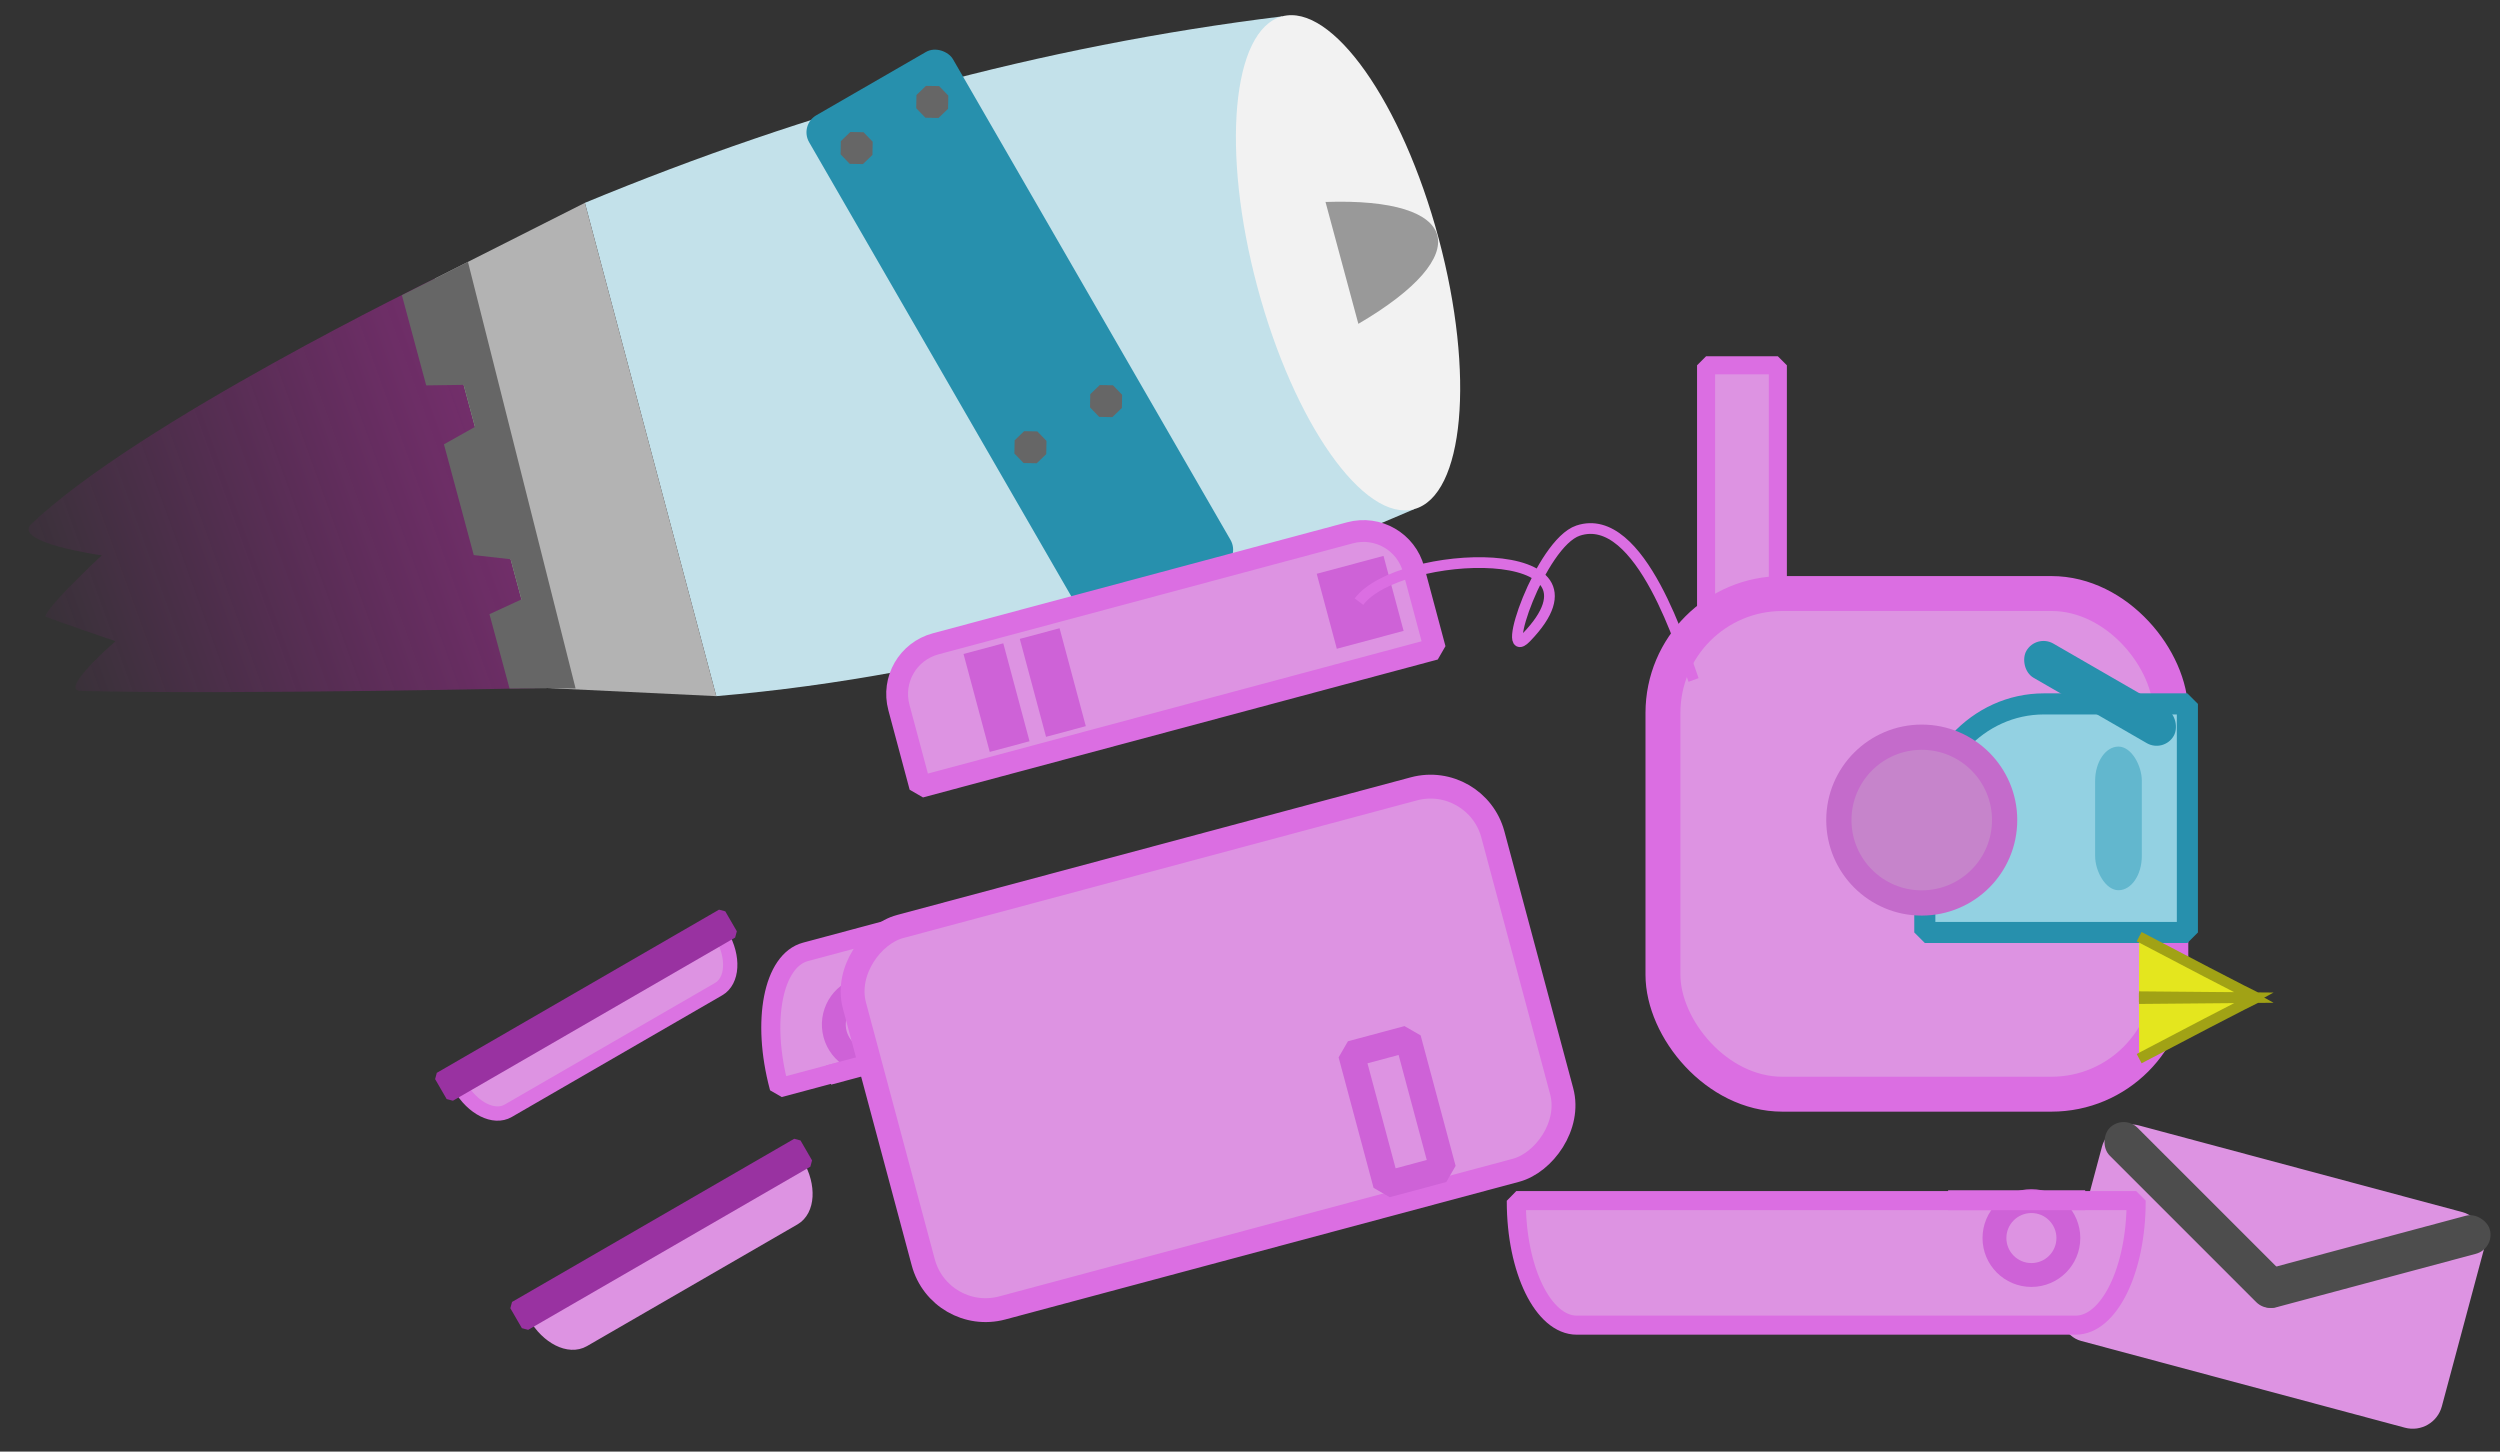 <?xml version="1.0" encoding="UTF-8" standalone="no"?>
<!-- Created with Inkscape (http://www.inkscape.org/) -->

<svg
   width="155mm"
   height="90mm"
   viewBox="0 0 155 90"
   version="1.1"
   id="svg5"
   inkscape:version="1.2.1 (9c6d41e410, 2022-07-14)"
   sodipodi:docname="mail.svg"
   xml:space="preserve"
   xmlns:inkscape="http://www.inkscape.org/namespaces/inkscape"
   xmlns:sodipodi="http://sodipodi.sourceforge.net/DTD/sodipodi-0.dtd"
   xmlns:xlink="http://www.w3.org/1999/xlink"
   xmlns="http://www.w3.org/2000/svg"
   xmlns:svg="http://www.w3.org/2000/svg"><rect x="0" y="0" width="155" height="90" fill="#333333" stroke="none"/><sodipodi:namedview
     id="namedview7"
     pagecolor="#ffffff"
     bordercolor="#666666"
     borderopacity="1.0"
     inkscape:pageshadow="2"
     inkscape:pageopacity="0.0"
     inkscape:pagecheckerboard="0"
     inkscape:document-units="mm"
     showgrid="false"
     inkscape:zoom="0.78395063"
     inkscape:cx="378.21259"
     inkscape:cy="204.09449"
     inkscape:window-width="1920"
     inkscape:window-height="1007"
     inkscape:window-x="1440"
     inkscape:window-y="0"
     inkscape:window-maximized="1"
     inkscape:current-layer="g34835"
     inkscape:showpageshadow="2"
     inkscape:deskcolor="#d1d1d1" /><defs
     id="defs2"><rect
       x="-1128.127"
       y="-314.236"
       width="411.955"
       height="59.035"
       id="rect12744" /><rect
       x="-1135.391"
       y="-224.878"
       width="398.618"
       height="41.37"
       id="rect12686" /><rect
       x="144.101"
       y="922.221"
       width="68.845"
       height="16.033"
       id="rect9813" /><style
       id="style214">.cls-1{fill:#239de0;}.cls-2{fill:#fff;}.cls-3{isolation:isolate;}.cls-4{fill:#696566;}</style><style
       id="style559">.cls-1{fill:none;}.cls-2{clip-path:url(#clip-path);}.cls-3{fill:#a32321;}.cls-4{fill:#dc382d;}.cls-5{fill:#fff;}.cls-6{fill:#741012;}.cls-7{fill:#ac2823;}</style><clipPath
       id="clip-path"><rect
         class="cls-1"
         width="100"
         height="85.7"
         id="rect561"
         x="0"
         y="0" /></clipPath><style
       id="style4887">.cls-1{fill:none;}.cls-2{clip-path:url(#clip-path);}.cls-3{fill:#a32422;}.cls-4{fill:#dc382c;}.cls-5{fill:#fff;}.cls-6{fill:#741113;}.cls-7{fill:#ac2724;}.cls-8{fill:#494c4d;}</style><clipPath
       id="clip-path-3"
       transform="translate(0.01 0.01)"><rect
         class="cls-1"
         width="146.42"
         height="125.48"
         id="rect4889"
         x="0"
         y="0" /></clipPath><style
       id="style5097">.cls-1{fill:#239de0;}.cls-2{fill:#fff;}.cls-3{isolation:isolate;}.cls-4{fill:#696566;}</style><linearGradient
       inkscape:collect="always"
       id="linearGradient5019"><stop
         style="stop-color:#e465b6;stop-opacity:1;"
         offset="0"
         id="stop5015" /><stop
         style="stop-color:#f804eb;stop-opacity:0"
         offset="1"
         id="stop5017" /></linearGradient><linearGradient
       inkscape:collect="always"
       xlink:href="#linearGradient5019"
       id="linearGradient39356"
       gradientUnits="userSpaceOnUse"
       gradientTransform="matrix(-0.055,0.028,-0.031,-0.047,50.063,185.646)"
       x1="-805.391"
       y1="-202.658"
       x2="714.063"
       y2="122.317" /><inkscape:perspective
       sodipodi:type="inkscape:persp3d"
       inkscape:vp_x="-57.475495 : 92.209665 : 1"
       inkscape:vp_y="0 : 458.0509 : 0"
       inkscape:vp_z="182.03532 : 83.016392 : 1"
       inkscape:persp3d-origin="105.52971 : -30.456557 : 1"
       id="perspective745" /><inkscape:perspective
       sodipodi:type="inkscape:persp3d"
       inkscape:vp_x="536.85513 : 209.14549 : 1"
       inkscape:vp_y="0 : 243.63402 : 0"
       inkscape:vp_z="681.59491 : 204.25554 : 1"
       inkscape:persp3d-origin="635.36132 : 143.8998 : 1"
       id="perspective745-3" /><inkscape:perspective
       sodipodi:type="inkscape:persp3d"
       inkscape:vp_x="548.17488 : 197.06277 : 1"
       inkscape:vp_y="0 : 243.63402 : 0"
       inkscape:vp_z="692.91472 : 192.17281 : 1"
       inkscape:persp3d-origin="646.68114 : 131.81728 : 1"
       id="perspective745-9" /><inkscape:perspective
       sodipodi:type="inkscape:persp3d"
       inkscape:vp_x="526.38689 : 188.87419 : 1"
       inkscape:vp_y="0 : 243.63402 : 0"
       inkscape:vp_z="671.12663 : 183.98426 : 1"
       inkscape:persp3d-origin="624.89306 : 123.62879 : 1"
       id="perspective745-0" /><inkscape:perspective
       sodipodi:type="inkscape:persp3d"
       inkscape:vp_x="537.95728 : 177.83977 : 1"
       inkscape:vp_y="0 : 243.63402 : 0"
       inkscape:vp_z="682.69706 : 172.94992 : 1"
       inkscape:persp3d-origin="636.4635 : 112.5945 : 1"
       id="perspective745-6" /><inkscape:perspective
       sodipodi:type="inkscape:persp3d"
       inkscape:vp_x="555.03847 : 170.74827 : 1"
       inkscape:vp_y="0 : 243.63402 : 0"
       inkscape:vp_z="699.77834 : 165.85846 : 1"
       inkscape:persp3d-origin="653.54475 : 105.50297 : 1"
       id="perspective745-2" /><inkscape:perspective
       sodipodi:type="inkscape:persp3d"
       inkscape:vp_x="519.45535 : 173.2463 : 1"
       inkscape:vp_y="0 : 243.63402 : 0"
       inkscape:vp_z="664.19504 : 168.3565 : 1"
       inkscape:persp3d-origin="617.96147 : 108.00103 : 1"
       id="perspective745-7" /><inkscape:perspective
       sodipodi:type="inkscape:persp3d"
       inkscape:vp_x="66.900509 : 15.054648 : 1"
       inkscape:vp_y="0 : 121.19259 : 0"
       inkscape:vp_z="130.27107 : 12.622252 : 1"
       inkscape:persp3d-origin="110.02896 : -17.400787 : 1"
       id="perspective745-78" /><inkscape:perspective
       sodipodi:type="inkscape:persp3d"
       inkscape:vp_x="-68.452587 : -8.5163052 : 1"
       inkscape:vp_y="0 : 239.59864 : 0"
       inkscape:vp_z="109.82851 : -13.325168 : 1"
       inkscape:persp3d-origin="52.881081 : -72.680932 : 1"
       id="perspective745-7-3" /><inkscape:perspective
       sodipodi:type="inkscape:persp3d"
       inkscape:vp_x="40.843068 : 98.937319 : 1"
       inkscape:vp_y="0 : 352.61496 : 0"
       inkscape:vp_z="250.32651 : 91.86014 : 1"
       inkscape:persp3d-origin="183.41229 : 4.5068065 : 1"
       id="perspective745-7-9" /></defs><g
     inkscape:label="Layer 1"
     inkscape:groupmode="layer"
     id="layer1"><g
       id="g34835"
       transform="translate(-7.05,-160.305)"
       inkscape:export-filename="/home/kapn/Desktop/g37589.png"
       inkscape:export-xdpi="96"
       inkscape:export-ydpi="96"><rect
         style="fill:#dd93e2;fill-opacity:1;stroke:#db6ee2;stroke-width:1.12;stroke-linecap:round;stroke-linejoin:bevel;stroke-miterlimit:4;stroke-dasharray:none;stroke-opacity:1"
         id="rect33125"
         width="4.449"
         height="26.806"
         x="112.827"
         y="182.953" /><rect
         style="fill:#dd93e2;fill-opacity:1;stroke:#db6ee2;stroke-width:2.165;stroke-linecap:round;stroke-linejoin:bevel;stroke-miterlimit:4;stroke-dasharray:none;stroke-opacity:1"
         id="rect1090"
         width="31.489"
         height="31.041"
         x="110.153"
         y="197.104"
         ry="7.404" /><path
         id="rect1090-3"
         style="fill:#93d1e2;fill-opacity:1;stroke:#2790ad;stroke-width:1.308;stroke-linecap:round;stroke-linejoin:bevel;stroke-miterlimit:4;stroke-dasharray:none;stroke-opacity:1"
         d="m 133.773,203.947 c -4.091,0 -7.384,3.541 -7.384,7.938 v 6.232 h 16.279 v -14.17 z" /><rect
         style="fill:#62b7ce;fill-opacity:1;stroke:none;stroke-width:0.352;stroke-linecap:round;stroke-linejoin:bevel;stroke-miterlimit:4;stroke-dasharray:none;stroke-opacity:1"
         id="rect1090-7"
         width="2.895"
         height="8.906"
         x="136.948"
         y="206.593"
         ry="2.124" /><circle
         style="fill:#c684cb;fill-opacity:1;stroke:#c46bcb;stroke-width:1.565;stroke-linecap:round;stroke-linejoin:bevel;stroke-miterlimit:4;stroke-dasharray:none;stroke-opacity:1"
         id="path7166"
         cx="126.198"
         cy="211.15"
         r="5.139" /><path
         style="fill:#e4e61e;fill-opacity:1;stroke:#a1a215;stroke-width:0.653;stroke-linecap:butt;stroke-linejoin:miter;stroke-miterlimit:4;stroke-dasharray:none;stroke-opacity:1"
         d="m 139.677,218.379 c 7.255,3.815 7.304,3.781 7.304,3.781 l -7.316,-0.065"
         id="path16770"
         sodipodi:nodetypes="ccc" /><path
         style="fill:#e4e61e;fill-opacity:1;stroke:#a1a215;stroke-width:0.653;stroke-linecap:butt;stroke-linejoin:miter;stroke-miterlimit:4;stroke-dasharray:none;stroke-opacity:1"
         d="m 139.677,225.94 c 7.255,-3.815 7.304,-3.781 7.304,-3.781 l -7.316,0.065"
         id="path16770-3"
         sodipodi:nodetypes="ccc" /><rect
         style="fill:#2790ad;fill-opacity:1;stroke:none;stroke-width:0.148;stroke-linejoin:round;paint-order:stroke fill markers"
         id="rect415"
         width="10.548"
         height="2.449"
         x="215.238"
         y="106.206"
         transform="rotate(30)"
         ry="1.224" /><path
         style="fill:#000000;fill-opacity:1;stroke-width:0.231;paint-order:stroke fill markers"
         d=""
         id="path7167" /><path
         style="fill:#000000;fill-opacity:1;stroke-width:0.231;paint-order:stroke fill markers"
         d=""
         id="path7169" /><path
         style="fill:#000000;fill-opacity:1;stroke-width:0.231;paint-order:stroke fill markers"
         d=""
         id="path7171" /><circle
         style="fill:#808080;fill-opacity:1;stroke:none;stroke-width:0.752;stroke-linecap:round;stroke-linejoin:bevel;stroke-miterlimit:4;stroke-dasharray:none;stroke-opacity:1"
         id="path20356"
         cx="-571.212"
         cy="-113.244"
         r="0" /><path
         id="path19992-3-1"
         style="fill:url(#linearGradient39356);fill-opacity:1;stroke:none;stroke-width:0.252;stroke-linecap:round;stroke-linejoin:bevel;stroke-miterlimit:4;stroke-dasharray:none;stroke-opacity:1"
         d="m 40.857,202.958 -6.842,-25.385 c 0,0 -18.419,8.928 -25.015,15.213 -1.232,1.174 4.359,1.951 4.359,1.951 0,0 -3.494,3.252 -3.483,3.795 0.718,0.3 4.335,1.528 4.335,1.528 0,0 -3.546,3.049 -2.158,3.083 9.743,0.241 28.804,-0.186 28.804,-0.186 z"
         sodipodi:nodetypes="ccscccsc" /><path
         id="rect11843"
         style="fill:#c3e1ea;fill-opacity:1;stroke-width:1.025;paint-order:stroke fill markers"
         d="m 43.313,172.88 c 13.899,-5.752 28.276,-9.719 43.223,-11.559 l 8.187,30.553 c -13.808,5.963 -28.092,10.295 -43.263,11.592 z"
         sodipodi:nodetypes="ccccc" /><ellipse
         style="fill:#f2f2f2;fill-opacity:1;stroke-width:0.626;paint-order:stroke fill markers"
         id="path11789"
         cx="41.834"
         cy="194.036"
         rx="5.818"
         ry="15.815"
         transform="rotate(-15)" /><path
         id="path19992-3-1-4"
         style="fill:#999999;fill-opacity:1;stroke:none;stroke-width:0.075;stroke-linecap:round;stroke-linejoin:bevel;stroke-miterlimit:4;stroke-dasharray:none;stroke-opacity:1"
         d="m 89.231,172.827 2.037,7.556 c 7.338,-4.293 6.387,-7.843 -2.037,-7.556 z"
         sodipodi:nodetypes="ccc" /><path
         id="rect11898"
         style="fill:#b3b3b3;stroke-width:0.851;paint-order:stroke fill markers"
         d="m 43.313,172.88 -9.297,4.694 6.842,25.385 10.602,0.507 z"
         sodipodi:nodetypes="ccccc" /><path
         id="rect11898-7-4"
         style="fill:#666666;stroke-width:0.187;paint-order:stroke fill markers"
         d="m 36.063,176.54 -2.048,1.034 -2.048,1.034 1.508,5.592 2.318,-0.033 0.703,2.606 -1.921,1.081 1.848,6.866 2.284,0.258 0.671,2.492 -1.981,0.914 1.244,4.607 2.303,-0.01 -0.006,-0.021 1.799,0.031 z" /><rect
         style="fill:#2790ad;fill-opacity:1;stroke:none;stroke-width:0.2;stroke-linejoin:round;paint-order:stroke fill markers"
         id="rect2344"
         width="10.297"
         height="36.862"
         x="-35.011"
         y="173.848"
         ry="1.224"
         transform="rotate(-30)" /><path
         sodipodi:type="star"
         style="fill:#666666;fill-opacity:1;stroke:none;stroke-width:0.2;stroke-linejoin:round;paint-order:stroke fill markers"
         id="path2398"
         inkscape:flatsided="true"
         sodipodi:sides="8"
         sodipodi:cx="-124.22896"
         sodipodi:cy="-113.92828"
         sodipodi:r1="10.380981"
         sodipodi:r2="5.1904902"
         sodipodi:arg1="1.1968068"
         sodipodi:arg2="1.5895059"
         inkscape:rounded="0"
         inkscape:randomized="0"
         d="m -120.436,-104.265 -7.944,-0.149 -5.512,-5.722 0.149,-7.944 5.722,-5.512 7.944,0.149 5.512,5.722 -0.149,7.944 z"
         transform="matrix(0.103,0,0,0.103,72.957,181.218)" /><path
         sodipodi:type="star"
         style="fill:#666666;fill-opacity:1;stroke:none;stroke-width:0.2;stroke-linejoin:round;paint-order:stroke fill markers"
         id="path2398-0"
         inkscape:flatsided="true"
         sodipodi:sides="8"
         sodipodi:cx="-124.22896"
         sodipodi:cy="-113.92828"
         sodipodi:r1="10.380981"
         sodipodi:r2="5.1904902"
         sodipodi:arg1="1.1968068"
         sodipodi:arg2="1.5895059"
         inkscape:rounded="0"
         inkscape:randomized="0"
         d="m -120.436,-104.265 -7.944,-0.149 -5.512,-5.722 0.149,-7.944 5.722,-5.512 7.944,0.149 5.512,5.722 -0.149,7.944 z"
         transform="matrix(0.103,0,0,0.103,77.646,178.358)" /><path
         sodipodi:type="star"
         style="fill:#666666;fill-opacity:1;stroke:none;stroke-width:0.2;stroke-linejoin:round;paint-order:stroke fill markers"
         id="path2398-6"
         inkscape:flatsided="true"
         sodipodi:sides="8"
         sodipodi:cx="-124.22896"
         sodipodi:cy="-113.92828"
         sodipodi:r1="10.380981"
         sodipodi:r2="5.1904902"
         sodipodi:arg1="1.1968068"
         sodipodi:arg2="1.5895059"
         inkscape:rounded="0"
         inkscape:randomized="0"
         d="m -120.436,-104.265 -7.944,-0.149 -5.512,-5.722 0.149,-7.944 5.722,-5.512 7.944,0.149 5.512,5.722 -0.149,7.944 z"
         transform="matrix(0.103,0,0,0.103,83.733,199.767)" /><path
         sodipodi:type="star"
         style="fill:#666666;fill-opacity:1;stroke:none;stroke-width:0.2;stroke-linejoin:round;paint-order:stroke fill markers"
         id="path2398-0-2"
         inkscape:flatsided="true"
         sodipodi:sides="8"
         sodipodi:cx="-124.22896"
         sodipodi:cy="-113.92828"
         sodipodi:r1="10.380981"
         sodipodi:r2="5.1904902"
         sodipodi:arg1="1.1968068"
         sodipodi:arg2="1.5895059"
         inkscape:rounded="0"
         inkscape:randomized="0"
         d="m -120.436,-104.265 -7.944,-0.149 -5.512,-5.722 0.149,-7.944 5.722,-5.512 7.944,0.149 5.512,5.722 -0.149,7.944 z"
         transform="matrix(0.103,0,0,0.103,88.422,196.907)" /><g
         id="g3343"
         transform="rotate(15,104.572,305.584)"><rect
           style="fill:#dd93e2;fill-opacity:1;stroke:none;stroke-width:0.2;stroke-linejoin:round;paint-order:stroke fill markers"
           id="rect3299"
           width="24.521"
           height="13.833"
           x="117.054"
           y="223.573"
           ry="1.868" /><rect
           style="fill:#4d4d4d;fill-opacity:1;stroke:none;stroke-width:0.179;stroke-linejoin:round;paint-order:stroke fill markers"
           id="rect3301"
           width="15.28"
           height="2.44"
           x="213.606"
           y="134.32"
           ry="1.22"
           transform="rotate(30)" /><rect
           style="fill:#4d4d4d;fill-opacity:1;stroke:none;stroke-width:0.179;stroke-linejoin:round;paint-order:stroke fill markers"
           id="rect3301-2"
           width="15.28"
           height="2.44"
           x="-10.551"
           y="-266.177"
           ry="1.22"
           transform="rotate(150)" /></g></g><g
       id="g23195"
       transform="rotate(75,214.828,112.077)"
       inkscape:export-filename="/home/kapn/Desktop/g37589.png"
       inkscape:export-xdpi="96"
       inkscape:export-ydpi="96"><path
         id="rect1090-5-6-2"
         style="fill:#dd93e2;fill-opacity:1;stroke:#db6ee2;stroke-width:1.182;stroke-linecap:round;stroke-linejoin:bevel;stroke-miterlimit:4;stroke-dasharray:none;stroke-opacity:1"
         d="m 128.565,222.934 c -4.247,0 -7.666,1.673 -7.666,3.752 v 16.733 14.193 c 0,2.079 3.419,3.752 7.666,3.752 h 0.057 v -38.431 z"
         sodipodi:nodetypes="sscssccs" /><circle
         style="fill:none;fill-opacity:1;stroke:#ce62d7;stroke-width:1.48;stroke-linecap:round;stroke-linejoin:bevel;stroke-miterlimit:4;stroke-dasharray:none;stroke-opacity:1"
         id="path18243"
         cx="126.3"
         cy="254.87"
         r="2.291" /><rect
         style="fill:#db6ee2;fill-opacity:1;stroke:none;stroke-width:1.871;stroke-linecap:round;stroke-linejoin:bevel;stroke-miterlimit:4;stroke-dasharray:none;stroke-opacity:1"
         id="rect23000"
         width="1.234"
         height="8.5"
         x="128.028"
         y="249.706" /></g><g
       id="g27355"
       transform="rotate(75,194.623,151.379)"
       inkscape:export-filename="/home/kapn/Desktop/g37589.png"
       inkscape:export-xdpi="96"
       inkscape:export-ydpi="96"><path
         id="rect1090-5-6"
         style="fill:#dd93e2;fill-opacity:1;stroke:#db6ee2;stroke-width:1.352;stroke-linecap:round;stroke-linejoin:bevel;stroke-miterlimit:4;stroke-dasharray:none;stroke-opacity:1"
         d="m 54.827,224.669 c -1.787,0 -3.226,1.439 -3.226,3.226 v 26.589 c 0,1.787 1.439,3.226 3.226,3.226 h 5.095 v -33.04 z" /><rect
         style="fill:#ce62d7;fill-opacity:1;stroke:none;stroke-width:0.665;stroke-linecap:round;stroke-linejoin:bevel;stroke-miterlimit:4;stroke-dasharray:none;stroke-opacity:1"
         id="rect23334"
         width="4.813"
         height="4.287"
         x="53.522"
         y="226.256" /><rect
         style="fill:#ce62d7;fill-opacity:1;stroke:none;stroke-width:0.587;stroke-linecap:round;stroke-linejoin:bevel;stroke-miterlimit:4;stroke-dasharray:none;stroke-opacity:1"
         id="rect23334-9"
         width="6.286"
         height="2.553"
         x="52.656"
         y="246.817" /><rect
         style="fill:#ce62d7;fill-opacity:1;stroke:none;stroke-width:0.587;stroke-linecap:round;stroke-linejoin:bevel;stroke-miterlimit:4;stroke-dasharray:none;stroke-opacity:1"
         id="rect23334-9-1"
         width="6.286"
         height="2.553"
         x="52.656"
         y="250.429" /></g><path
       style="fill:none;stroke:#db6ee2;stroke-width:0.665;stroke-linecap:butt;stroke-linejoin:miter;stroke-miterlimit:4;stroke-dasharray:none;stroke-opacity:1"
       d="m 84.256,37.301 c 2.458,-3.283 16.228,-3.84 10.373,2.222 -1.705,1.765 0.884,-5.845 3.21,-6.624 3.89,-1.302 6.533,7.536 7.161,9.26"
       id="path23230"
       inkscape:export-filename="/home/kapn/Desktop/g37589.png"
       inkscape:export-xdpi="96"
       inkscape:export-ydpi="96" /><g
       id="g33021-6"
       transform="matrix(-0.422,0.244,-0.244,-0.422,168.334,148.008)"
       inkscape:export-filename="/home/kapn/Desktop/g37589.png"
       inkscape:export-xdpi="96"
       inkscape:export-ydpi="96"><path
         id="rect1090-5-6-2-0-0"
         style="fill:#dd93e2;fill-opacity:1;stroke:#dd93e2;stroke-width:1.82;stroke-linecap:round;stroke-linejoin:bevel;stroke-miterlimit:4;stroke-dasharray:none;stroke-opacity:1"
         d="m 171.792,256.735 c 0,-3.16 -1.673,-5.705 -3.752,-5.705 h -30.926 c -2.079,0 -3.752,2.545 -3.752,5.705 v 0.042 h 38.431 z" /><rect
         style="fill:#9932a1;fill-opacity:1;stroke:#9932a1;stroke-width:1.17;stroke-linecap:round;stroke-linejoin:bevel;stroke-miterlimit:4;stroke-dasharray:none;stroke-opacity:1"
         id="rect27531-6"
         width="41.463"
         height="2.929"
         x="132.017"
         y="256.24" /></g><g
       id="g34839"
       transform="rotate(75,193.405,153.621)"
       inkscape:export-filename="/home/kapn/Desktop/g37589.png"
       inkscape:export-xdpi="96"
       inkscape:export-ydpi="96"><rect
         style="fill:#dd93e2;fill-opacity:1;stroke:#db6ee2;stroke-width:1.48;stroke-linecap:round;stroke-linejoin:bevel;stroke-miterlimit:4;stroke-dasharray:none;stroke-opacity:1"
         id="rect1090-5"
         width="24.481"
         height="40.979"
         x="64.892"
         y="224.662"
         ry="4.001" /><rect
         style="fill:none;fill-opacity:1;stroke:#ce62d7;stroke-width:1.634;stroke-linecap:round;stroke-linejoin:bevel;stroke-miterlimit:4;stroke-dasharray:none;stroke-opacity:1"
         id="rect23334-9-1-2"
         width="8.375"
         height="3.632"
         x="79.767"
         y="233.029" /></g><g
       id="g23195-2"
       transform="rotate(-90,37.068,165.991)"
       inkscape:export-filename="/home/kapn/Desktop/g37589.png"
       inkscape:export-xdpi="96"
       inkscape:export-ydpi="96"><path
         id="rect1090-5-6-2-6"
         style="fill:#dd93e2;fill-opacity:1;stroke:#db6ee2;stroke-width:1.182;stroke-linecap:round;stroke-linejoin:bevel;stroke-miterlimit:4;stroke-dasharray:none;stroke-opacity:1"
         d="m 128.565,222.934 c -4.247,0 -7.666,1.673 -7.666,3.752 v 30.926 c 0,2.079 3.419,3.752 7.666,3.752 h 0.057 v -8.881 -29.55 z"
         sodipodi:nodetypes="sssscccs" /><circle
         style="fill:none;fill-opacity:1;stroke:#ce62d7;stroke-width:1.48;stroke-linecap:round;stroke-linejoin:bevel;stroke-miterlimit:4;stroke-dasharray:none;stroke-opacity:1"
         id="path18243-1"
         cx="126.3"
         cy="254.87"
         r="2.291" /><rect
         style="fill:#db6ee2;fill-opacity:1;stroke:none;stroke-width:1.871;stroke-linecap:round;stroke-linejoin:bevel;stroke-miterlimit:4;stroke-dasharray:none;stroke-opacity:1"
         id="rect23000-8"
         width="1.234"
         height="8.5"
         x="128.028"
         y="249.706" /></g><g
       id="g33021"
       transform="matrix(-0.422,0.244,-0.244,-0.422,163.67,133.803)"
       inkscape:export-filename="/home/kapn/Desktop/g37589.png"
       inkscape:export-xdpi="96"
       inkscape:export-ydpi="96"><path
         id="rect1090-5-6-2-0"
         style="fill:#dd93e2;fill-opacity:1;stroke:#db73e2;stroke-width:1.82;stroke-linecap:round;stroke-linejoin:bevel;stroke-miterlimit:4;stroke-dasharray:none;stroke-opacity:1"
         d="m 171.792,256.735 c 0,-3.16 -1.673,-5.705 -3.752,-5.705 h -30.926 c -2.079,0 -3.752,2.545 -3.752,5.705 v 0.042 h 38.431 z" /><rect
         style="fill:#9932a1;fill-opacity:1;stroke:#9932a1;stroke-width:1.17;stroke-linecap:round;stroke-linejoin:bevel;stroke-miterlimit:4;stroke-dasharray:none;stroke-opacity:1"
         id="rect27531"
         width="41.463"
         height="2.929"
         x="132.017"
         y="256.24" /></g></g><style
     type="text/css"
     id="style917">
	.st0{fill:#FFFFFF;}
</style></svg>
